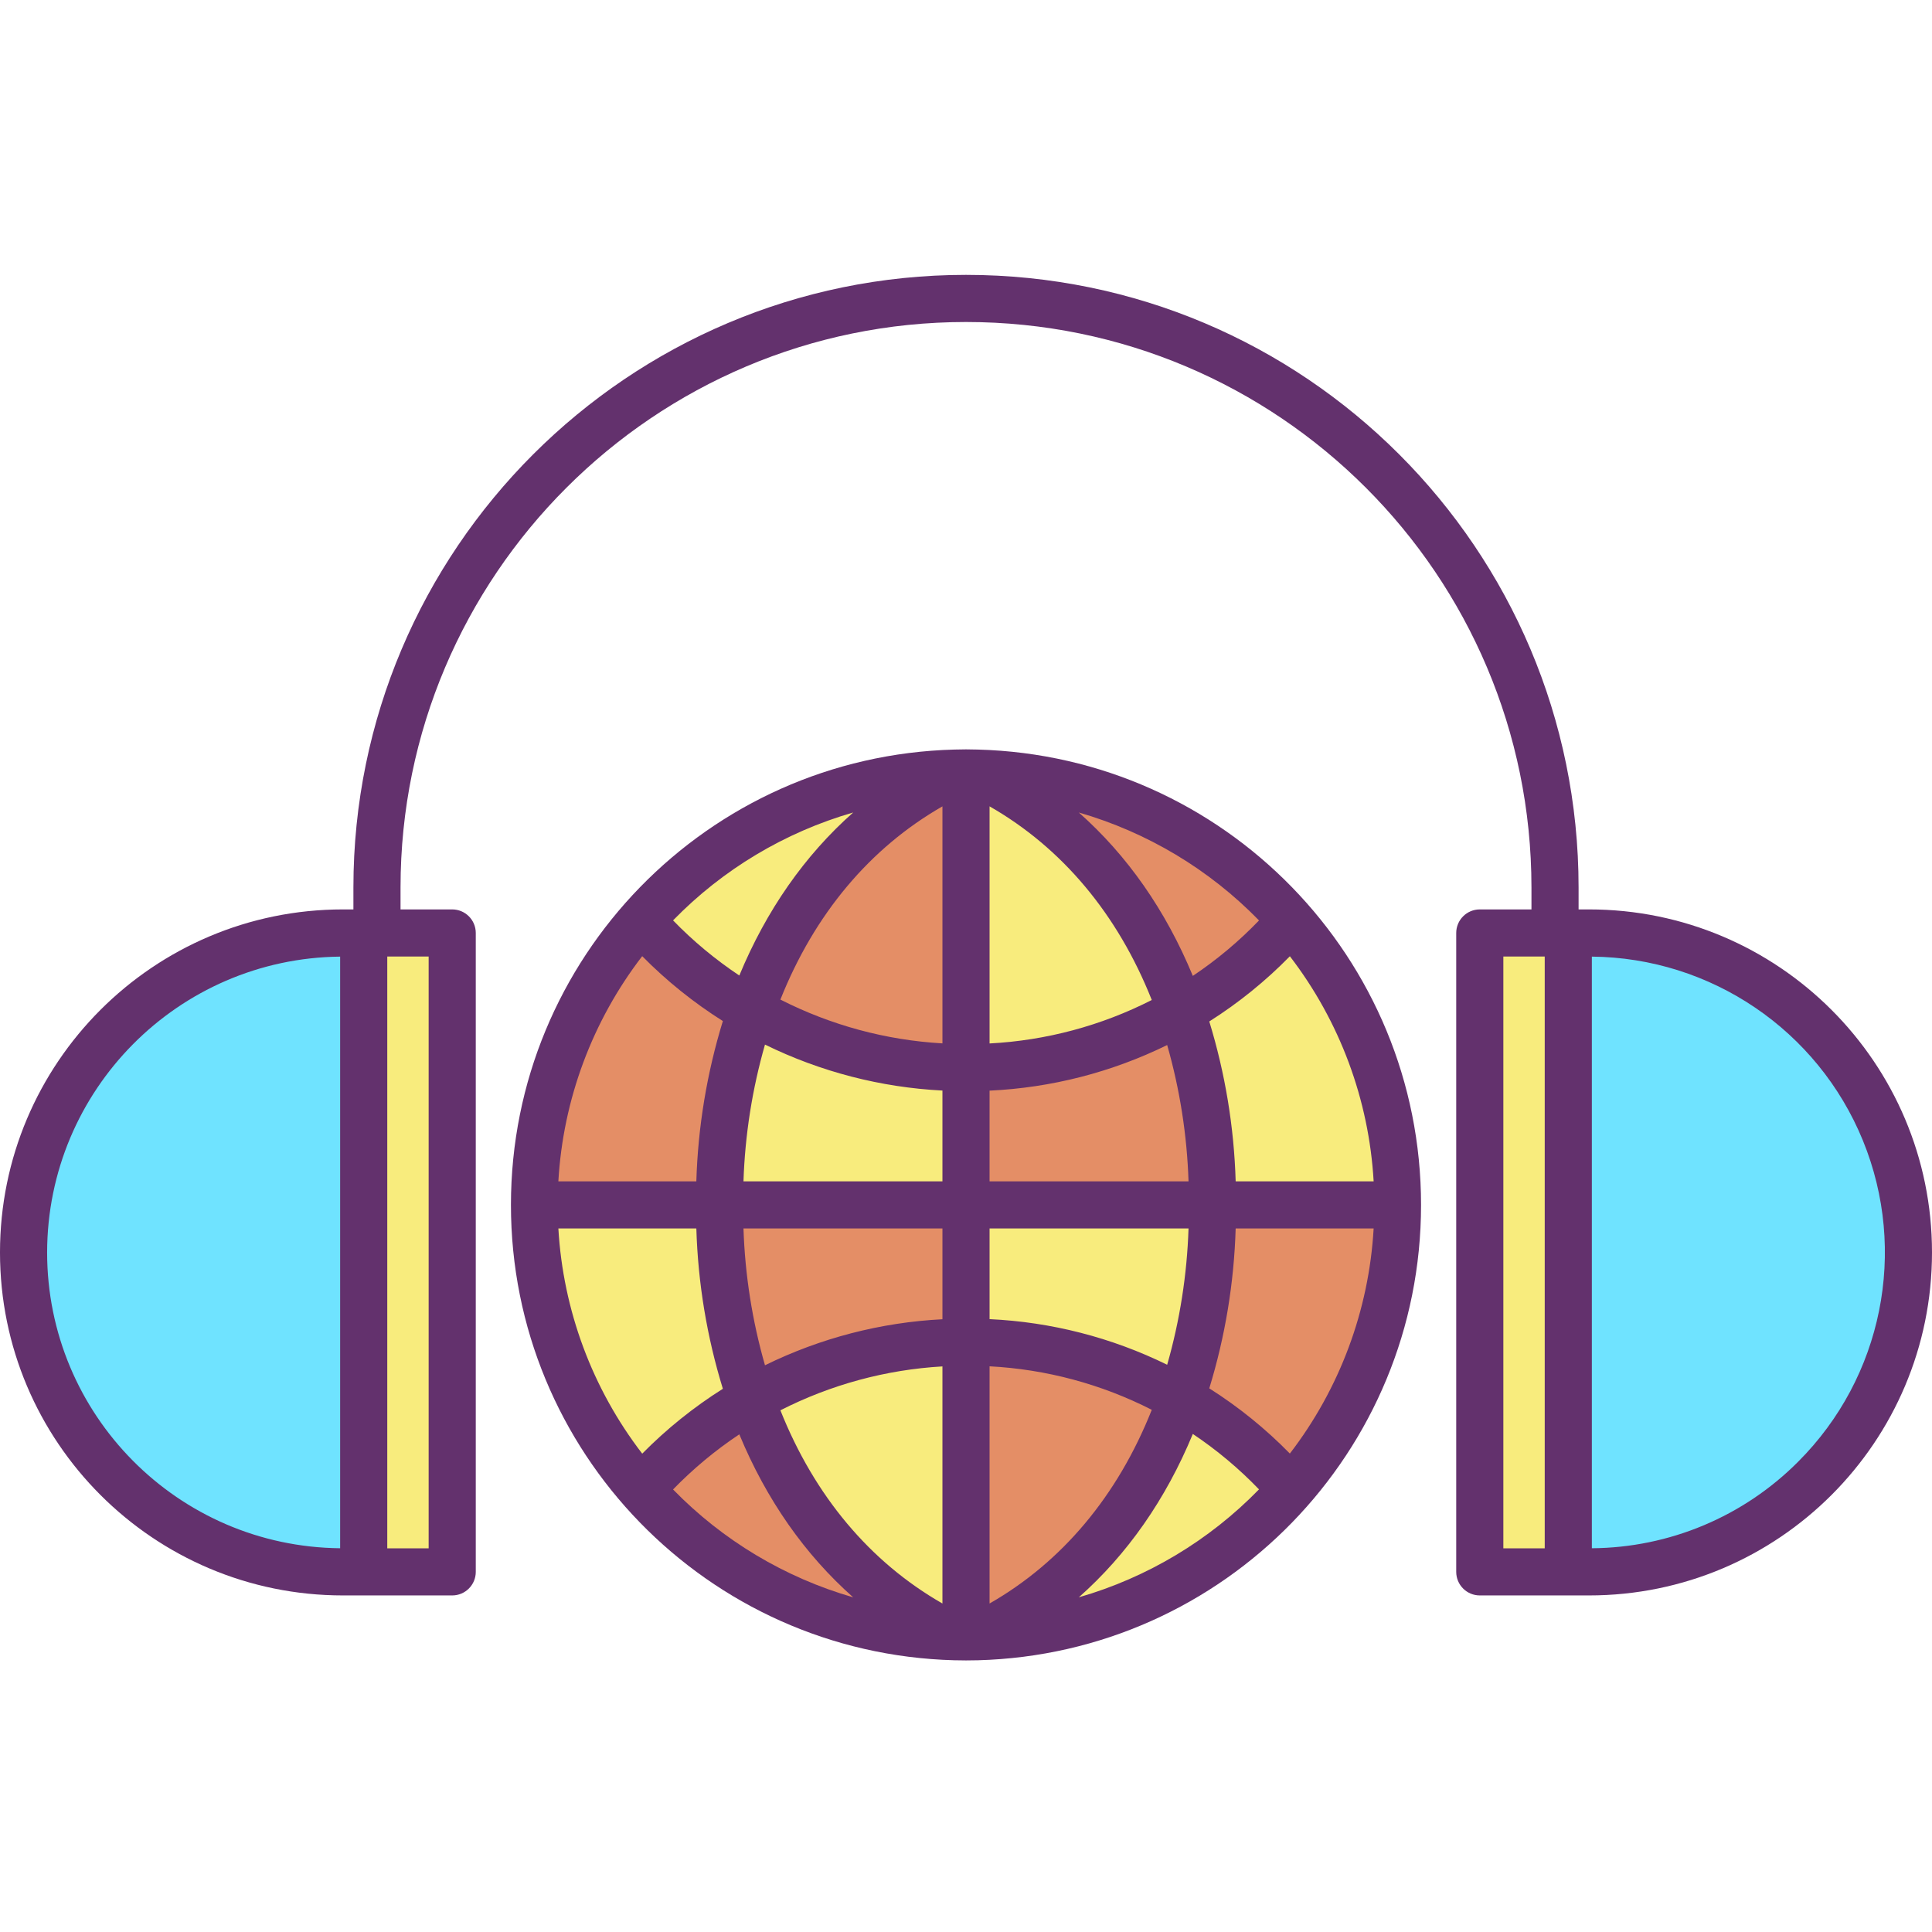 <svg height="492pt" viewBox="0 -70 492 492" width="492pt" xmlns="http://www.w3.org/2000/svg"><path d="m404.648 167.59c44.93 0 81.352 36.422 81.352 81.352 0 44.926-36.422 81.348-81.352 81.348h-5.27v-162.699zm0 0" fill="#6fe3ff"/><path d="m376.84 167.59h22.539v162.699h-22.539zm0 0" fill="#f8ec7d"/><path d="m356 236.84h-47.219c.121-16.793-2.59-33.488-8.02-49.379 10.562-6.066 20.031-13.863 28.008-23.07 17.59 20.031 27.273 45.789 27.23 72.449zm0 0" fill="#f8ec7d"/><path d="m308.781 236.84h47.219c.043 26.66-9.641 52.418-27.23 72.449-7.977-9.203-17.445-17.004-28.008-23.07 5.43-15.891 8.141-32.586 8.02-49.379zm0 0" fill="#e48e66"/><path d="m248.84 126.879c30.723.758 59.715 14.363 79.93 37.512-7.977 9.207-17.445 17.004-28.008 23.07-9.422-26.93-27.031-48.652-51.922-60.582zm0 0" fill="#e48e66"/><path d="m328.77 309.289c-20.211 23.141-49.195 36.746-79.91 37.512 24.879-11.93 42.48-33.66 51.902-60.582 10.562 6.066 20.031 13.867 28.008 23.07zm0 0" fill="#f8ec7d"/><path d="m308.781 236.84h-62.781v-34.961h.281c19.109.07 37.902-4.902 54.48-14.418 5.43 15.891 8.141 32.586 8.02 49.379zm0 0" fill="#e48e66"/><path d="m246 236.84h62.781c.121 16.793-2.59 33.488-8.02 49.379-16.574-9.523-35.367-14.5-54.48-14.43h-.281zm0 0" fill="#f8ec7d"/><path d="m248.84 126.879c24.891 11.93 42.5 33.652 51.922 60.582-16.578 9.516-35.371 14.488-54.48 14.418h-.281v-75.039c.949 0 1.898.012 2.84.039zm0 0" fill="#f8ec7d"/><path d="m300.762 286.219c-9.422 26.922-27.023 48.652-51.902 60.582-.949.027-1.898.039-2.859.039v-75.051h.281c19.113-.07 37.906 4.906 54.48 14.43zm0 0" fill="#e48e66"/><path d="m246 336.84v10c-.961 0-1.91-.012-2.859-.039-24.852-11.922-42.43-33.59-51.859-60.461 16.652-9.551 35.52-14.57 54.719-14.551zm0 0" fill="#f8ec7d"/><path d="m246 236.84v34.949c-19.199-.02-38.066 5-54.719 14.551-5.457-15.93-8.184-32.664-8.062-49.5zm0 0" fill="#e48e66"/><path d="m246 201.879v34.961h-62.781c-.121-16.832 2.605-33.566 8.062-49.488 16.652 9.543 35.523 14.555 54.719 14.527zm0 0" fill="#f8ec7d"/><path d="m246 136.84v65.039c-19.195.027-38.066-4.984-54.719-14.527 9.43-26.883 27.02-48.562 51.879-60.473.941-.027 1.891-.039 2.84-.039zm0 0" fill="#e48e66"/><path d="m243.16 126.879c-24.859 11.91-42.449 33.59-51.879 60.473-10.562-6.043-20.043-13.805-28.051-22.961 20.215-23.148 49.207-36.754 79.93-37.512zm0 0" fill="#f8ec7d"/><path d="m191.281 286.34c9.43 26.871 27.008 48.539 51.859 60.461-30.715-.766-59.699-14.371-79.91-37.512 8.008-9.152 17.488-16.91 28.051-22.949zm0 0" fill="#e48e66"/><path d="m191.281 187.352c-5.457 15.922-8.184 32.656-8.062 49.488h-47.219c-.043-26.66 9.641-52.418 27.23-72.449 8.008 9.156 17.488 16.918 28.051 22.961zm0 0" fill="#e48e66"/><path d="m183.219 236.84c-.121 16.836 2.605 33.57 8.062 49.5-10.562 6.039-20.043 13.797-28.051 22.949-17.59-20.031-27.273-45.789-27.23-72.449zm0 0" fill="#f8ec7d"/><path d="m92.621 167.59h22.539v162.699h-22.539zm0 0" fill="#f8ec7d"/><path d="m92.621 167.59v162.699h-5.27c-44.93 0-81.352-36.422-81.352-81.348 0-44.93 36.422-81.352 81.352-81.352zm0 0" fill="#6fe3ff"/><g fill="#63316d"><path d="m404.648 161.59h-2.648v-5.59c-.012-86.152-69.848-155.988-156-156-86.02 0-156 69.98-156 156v5.59h-2.648c-48.242 0-87.352 39.109-87.352 87.352 0 48.242 39.109 87.348 87.352 87.348h27.809c3.312 0 6-2.684 6-6v-162.699c0-3.312-2.688-6-6-6h-13.16v-5.59c0-79.398 64.602-144 144-144 79.523.012 143.988 64.477 144 144v5.59h-13.16c-3.312 0-6 2.688-6 6v162.699c0 3.316 2.688 6 6 6h27.809c48.242 0 87.352-39.105 87.352-87.348 0-48.242-39.109-87.352-87.352-87.352zm-392.648 87.352c.051-41.309 33.316-74.891 74.621-75.332v150.664c-41.328-.395-74.621-34.008-74.621-75.332zm97.16 75.348h-10.539v-150.699h10.539zm273.68-150.699h10.539v150.699h-10.539zm75.09 128.629c-13.922 13.996-32.809 21.922-52.551 22.055v-150.664c30.344.285 57.551 18.75 69.027 46.836 11.477 28.09 4.98 60.324-16.477 81.773zm0 0"/><path d="m249.031 120.883c-2.008-.066-4.098-.062-6.02 0-62.82 1.684-112.875 53.086-112.895 115.926-.016 62.844 50.012 114.273 112.832 115.988 1.012.031 2.027.043 3.051.043s2.039-.012 3.012-.039c62.82-1.699 112.867-53.105 112.871-115.949.004-62.844-50.031-114.262-112.852-115.969zm58.922 162.672c4.051-13.211 6.312-26.902 6.719-40.715h35.137c-1.195 20.816-8.629 40.789-21.336 57.32-6.176-6.309-13.059-11.883-20.52-16.605zm-144.406 16.629c-12.719-16.535-20.156-36.52-21.355-57.344h35.137c.41 13.852 2.68 27.582 6.754 40.824-7.457 4.703-14.348 10.246-20.535 16.52zm20.535-110.164c-4.07 13.242-6.344 26.973-6.754 40.82h-35.137c1.195-20.828 8.637-40.809 21.352-57.344 6.191 6.277 13.082 11.82 20.539 16.523zm67.918 75.91v-23.09h50.668c-.383 11.75-2.211 23.406-5.438 34.707-14.121-6.934-29.516-10.887-45.23-11.617zm-57.191 11.746c-3.254-11.344-5.09-23.043-5.477-34.836h50.668v23.117c-15.703.801-31.078 4.789-45.191 11.719zm45.191-69.957v23.121h-50.668c.387-11.789 2.227-23.488 5.477-34.828 14.113 6.926 29.488 10.91 45.191 11.707zm12 23.125v-23.102c15.711-.73 31.105-4.684 45.23-11.613 3.23 11.305 5.055 22.961 5.438 34.711zm0-35.113v-60.387c18.461 10.562 32.613 27.426 41.309 49.316-12.84 6.543-26.914 10.316-41.309 11.066zm-12-60.379v60.355c-14.379-.82-28.43-4.621-41.266-11.156 8.691-21.816 22.812-38.629 41.266-49.203zm0 142.621v60.375c-18.426-10.543-32.566-27.371-41.266-49.199 12.832-6.543 26.887-10.352 41.266-11.18zm12 60.379v-60.41c14.395.754 28.469 4.527 41.309 11.078-8.695 21.902-22.852 38.766-41.309 49.328zm62.672-107.512c-.406-13.812-2.668-27.504-6.719-40.715 7.461-4.723 14.348-10.297 20.523-16.605 12.703 16.531 20.137 36.504 21.332 57.32zm5.945-66.441c-5.094 5.301-10.746 10.035-16.855 14.121-6.891-16.676-16.707-30.707-29.035-41.609 17.422 5.023 33.238 14.496 45.891 27.488zm-103.344-27.492c-12.309 10.887-22.109 24.883-29 41.516-6.105-4.066-11.766-8.773-16.875-14.039 12.648-12.984 28.457-22.453 45.875-27.477zm-45.875 172.395c5.113-5.266 10.77-9.973 16.875-14.035 6.887 16.625 16.691 30.621 28.996 41.508-17.414-5.023-33.223-14.492-45.871-27.473zm103.336 27.465c12.324-10.906 22.141-24.934 29.027-41.602 6.109 4.09 11.758 8.82 16.852 14.117-12.645 12.988-28.457 22.461-45.875 27.484zm0 0"/></g></svg>